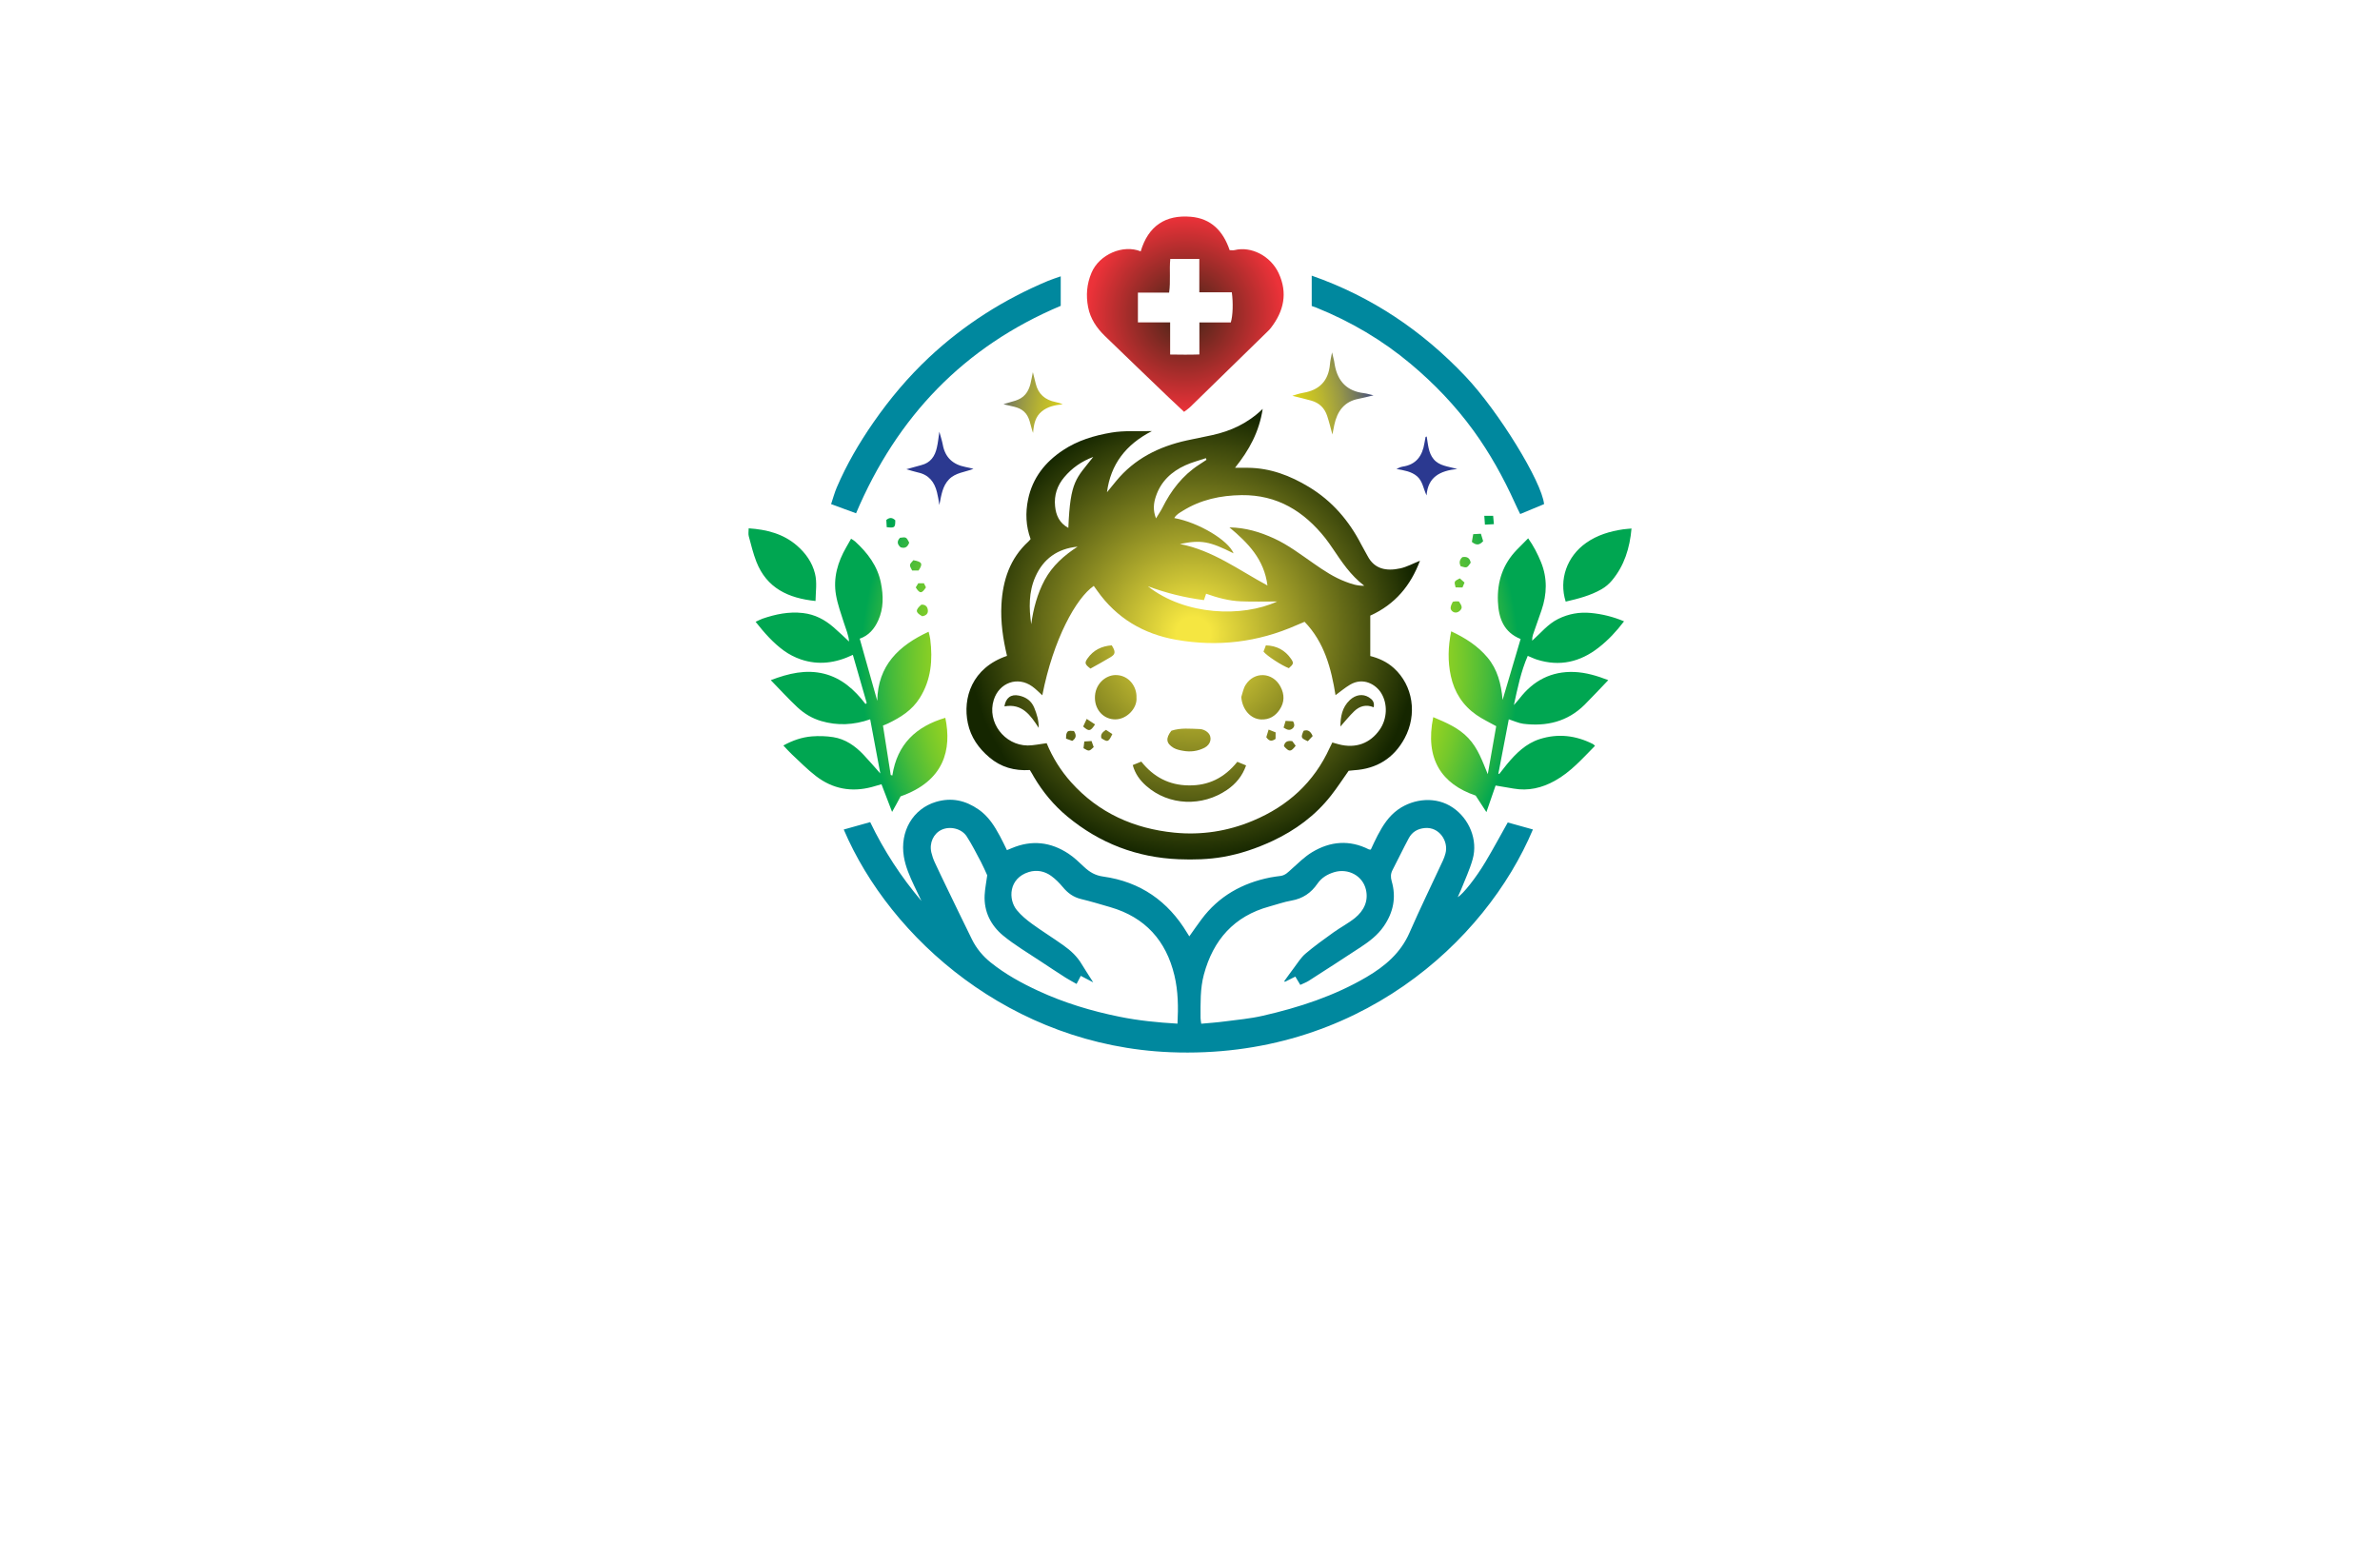 <?xml version="1.0" encoding="utf-8"?>
<!-- Generator: Adobe Illustrator 27.8.1, SVG Export Plug-In . SVG Version: 6.00 Build 0)  -->
<svg version="1.1" xmlns="http://www.w3.org/2000/svg" xmlns:xlink="http://www.w3.org/1999/xlink" x="0px" y="0px"
	 viewBox="0 0 350 230" style="enable-background:new 0 0 350 230;" xml:space="preserve">
<style type="text/css">
	.st0{fill:#FFF4C5;}
	.st1{fill:#F1FFCC;}
	.st2{fill:#FFF9CF;}
	.st3{fill:#5B0034;}
	.st4{fill:#FFFDB8;}
	.st5{fill:#FEFFCF;}
	.st6{fill:#FFFFFF;}
	.st7{fill:#FCBEF3;}
	.st8{fill:#007769;}
	.st9{fill:#990000;}
	.st10{fill:#EE388C;}
	.st11{fill:#4862AD;}
	.st12{fill:#EE4B9B;}
	.st13{fill:#FAEE35;}
	.st14{fill:#01A79D;}
	.st15{fill:#8FC640;}
	.st16{fill:#EC2227;}
	.st17{fill:#E7BD20;}
	.st18{fill:#DC8927;}
	.st19{fill:#2F99D5;}
	.st20{fill:#663366;}
	.st21{fill:#FFC907;}
	.st22{fill:#4B83C3;}
	.st23{fill:#F0535B;}
	.st24{fill:#A92990;}
	.st25{fill:#E16E25;}
	.st26{fill:#426CB4;}
	.st27{fill:#E9292B;}
	.st28{fill:#0F77B7;}
	.st29{fill:#EF4A6C;}
	.st30{fill:#65C5B3;}
	.st31{fill:#965724;}
	.st32{fill:#F1A422;}
	.st33{fill:#18479E;}
	.st34{fill:#64C5B2;}
	.st35{fill:#FAE072;}
	.st36{fill:#EF496E;}
	.st37{fill:#231F20;}
	.st38{fill-rule:evenodd;clip-rule:evenodd;fill:#5C493A;}
	.st39{fill-rule:evenodd;clip-rule:evenodd;fill:#F26767;}
	.st40{fill-rule:evenodd;clip-rule:evenodd;fill:#87C443;}
	.st41{fill-rule:evenodd;clip-rule:evenodd;fill:#EE3E96;}
	.st42{fill-rule:evenodd;clip-rule:evenodd;fill:#2195D2;}
	.st43{fill-rule:evenodd;clip-rule:evenodd;fill:#FFCD05;}
	.st44{fill-rule:evenodd;clip-rule:evenodd;fill:#83C341;}
	.st45{fill-rule:evenodd;clip-rule:evenodd;fill:#0F77B7;}
	.st46{fill-rule:evenodd;clip-rule:evenodd;fill:#ED8D36;}
	.st47{fill-rule:evenodd;clip-rule:evenodd;fill:#3CA356;}
	.st48{fill-rule:evenodd;clip-rule:evenodd;fill:#7F4A25;}
	.st49{fill-rule:evenodd;clip-rule:evenodd;fill:#A3B539;}
	.st50{fill-rule:evenodd;clip-rule:evenodd;fill:#FAAF37;}
	.st51{fill-rule:evenodd;clip-rule:evenodd;fill:#0BB4A1;}
	.st52{fill:#00A9CB;}
	.st53{fill:#79AA41;}
	.st54{fill:#CD8F2A;}
	.st55{fill:#0393B0;}
	.st56{fill:#E82F7B;}
	.st57{fill:#D7DF2A;}
	.st58{fill:#8DC443;}
	.st59{fill:#F0A422;}
	.st60{fill:#3A3A3B;}
	.st61{fill:#29AAE1;}
	.st62{fill:#E9246E;}
	.st63{fill:url(#SVGID_1_);}
	.st64{fill:#00EFFF;}
	.st65{fill-rule:evenodd;clip-rule:evenodd;fill:url(#SVGID_00000029035071196766491840000002948525036917673890_);}
	.st66{fill-rule:evenodd;clip-rule:evenodd;fill:url(#SVGID_00000148624873715398343630000010611396749518174391_);}
	.st67{fill-rule:evenodd;clip-rule:evenodd;fill:url(#SVGID_00000182492343577787095150000014737211624837294243_);}
	.st68{fill-rule:evenodd;clip-rule:evenodd;fill:url(#SVGID_00000098937770190812526600000016138090015906941336_);}
	.st69{fill-rule:evenodd;clip-rule:evenodd;fill:url(#SVGID_00000148622842196137888560000010383664233447215546_);}
	.st70{fill-rule:evenodd;clip-rule:evenodd;fill:url(#SVGID_00000145769635158366082740000000676751096403421841_);}
	.st71{fill-rule:evenodd;clip-rule:evenodd;fill:url(#SVGID_00000000925165082579394260000002622461894512412843_);}
	.st72{fill-rule:evenodd;clip-rule:evenodd;fill:url(#SVGID_00000137123431709234187880000005418546290160673444_);}
	.st73{fill-rule:evenodd;clip-rule:evenodd;fill:url(#SVGID_00000183964636808313679860000016439893090651150266_);}
	.st74{fill:url(#SVGID_00000147913183809380428520000009067469712456734355_);}
	.st75{fill:#00889E;}
	.st76{fill:url(#SVGID_00000145760324526328866360000004106586741347015823_);}
	.st77{fill:url(#SVGID_00000016066419455712295880000010341328641515063951_);}
	.st78{fill:url(#SVGID_00000007403450073765999540000008085638953090288776_);}
	.st79{fill:#009AFF;}
	.st80{fill:url(#SVGID_00000047057021062366887580000014461707997801285538_);}
	.st81{fill:url(#SVGID_00000137823894800559721790000006607529156382481302_);}
	.st82{fill:#EF1A24;}
	.st83{fill:url(#SVGID_00000143585559686377541450000015110865574185648826_);}
	.st84{fill:url(#SVGID_00000171680031945031330950000016717465855289575823_);}
	.st85{fill-rule:evenodd;clip-rule:evenodd;fill:#1B2E7A;}
	.st86{fill-rule:evenodd;clip-rule:evenodd;fill:#FFFFFF;}
	.st87{fill-rule:evenodd;clip-rule:evenodd;fill:#FF004D;}
	.st88{fill:#1B2E7A;}
	.st89{fill-rule:evenodd;clip-rule:evenodd;fill:#FFD373;}
	.st90{fill-rule:evenodd;clip-rule:evenodd;fill:#EDB337;}
	.st91{fill-rule:evenodd;clip-rule:evenodd;fill:#FFEDB0;}
	.st92{fill:url(#SVGID_00000160173237512933865580000000035522122514700948_);}
	.st93{fill:#A25F00;}
	.st94{fill:#1B5302;}
	.st95{fill:#00AEEF;}
	.st96{fill:#ED1966;}
	.st97{fill:url(#SVGID_00000107550997250999167370000010452455315548205728_);}
	.st98{fill:url(#SVGID_00000165208741202775180180000015499242120839874184_);}
	.st99{fill:#79BACC;}
	.st100{fill:#E8E3D8;}
	.st101{fill:#F2B220;}
	.st102{fill:url(#SVGID_00000114758182493452117940000015110396164189727108_);}
	.st103{fill:url(#SVGID_00000152950988598471858640000011951088146687125905_);}
	.st104{fill:url(#SVGID_00000095333047749233321720000013639012313115017867_);}
	.st105{fill:url(#SVGID_00000098208234102404351590000004938519452194395038_);}
	.st106{fill:url(#SVGID_00000040546634214761924540000002765671334015507879_);}
	.st107{fill:url(#SVGID_00000054258679718566558280000004203433916612058255_);}
	.st108{fill:url(#SVGID_00000121258110462802431220000017478250337119319199_);}
</style>
<g id="Layer_1">
</g>
<g id="Layer_2">
</g>
<g id="Layer_3">
</g>
<g id="Layer_4">
</g>
<g id="Layer_5">
</g>
<g id="Layer_6">
</g>
<g id="Layer_7">
</g>
<g id="Layer_8">
</g>
<g id="Layer_9">
</g>
<g id="Layer_10">
</g>
<g id="Layer_11">
</g>
<g id="Layer_12">
</g>
<g id="Layer_13">
</g>
<g id="Layer_14">
</g>
<g id="Layer_15">
	<g>
		<radialGradient id="SVGID_1_" cx="174.32" cy="46.202" r="14.41" gradientUnits="userSpaceOnUse">
			<stop  offset="0" style="stop-color:#3C2415"/>
			<stop  offset="1" style="stop-color:#EC3239"/>
		</radialGradient>
		<path class="st63" d="M167.75,36.97c1.11-3.74,3.64-5.41,7.37-5.09c2.97,0.25,4.76,2.09,5.71,4.91c0.24,0,0.51,0.05,0.74-0.01
			c2.43-0.6,5.28,0.86,6.46,3.38c1.37,2.93,0.77,5.61-1.15,8.08c-0.14,0.18-0.29,0.34-0.46,0.5c-3.78,3.7-7.57,7.4-11.36,11.09
			c-0.26,0.26-0.58,0.46-0.93,0.74c-0.81-0.76-1.57-1.47-2.33-2.19c-3.11-2.99-6.23-5.97-9.33-8.98c-1.2-1.17-2.12-2.52-2.45-4.21
			c-0.34-1.74-0.2-3.42,0.49-5.06C161.65,37.41,165.16,35.91,167.75,36.97z M181.15,42.99c-1.53,0-3.09,0-4.78,0
			c0-1.71,0-3.3,0-4.91c-1.5,0-2.87,0-4.27,0c-0.16,1.64,0.07,3.25-0.17,4.96c-1.58,0-3.07,0-4.59,0c0,1.51,0,2.88,0,4.37
			c1.58,0,3.1,0,4.74,0c0,1.64,0,3.15,0,4.73c1.49,0.02,2.86,0.04,4.3-0.01c0-1.63,0-3.12,0-4.71c1.61,0,3.13,0,4.62,0
			C181.31,46.43,181.36,44.52,181.15,42.99z"/>
		<path class="st75" d="M124.08,122c1.33-0.37,2.58-0.72,3.89-1.09c2.02,4.2,4.53,8.05,7.54,11.6c-0.35-0.74-0.71-1.47-1.06-2.21
			c-0.65-1.39-1.28-2.79-1.53-4.32c-0.61-3.71,1.34-7.04,4.73-8.05c2.3-0.68,4.35-0.21,6.27,1.13c1.44,1,2.33,2.42,3.13,3.91
			c0.36,0.66,0.67,1.33,1.03,2.06c0.24-0.1,0.47-0.2,0.71-0.29c2.93-1.24,5.72-0.92,8.34,0.81c0.84,0.55,1.57,1.27,2.31,1.96
			c0.81,0.76,1.64,1.25,2.82,1.41c5.42,0.76,9.51,3.6,12.32,8.28c0.1,0.16,0.2,0.32,0.32,0.51c0.6-0.85,1.18-1.68,1.78-2.49
			c2.54-3.42,6-5.35,10.12-6.17c0.51-0.1,1.03-0.16,1.55-0.23c0.68-0.1,1.1-0.57,1.58-1c0.98-0.87,1.92-1.82,3.03-2.49
			c2.67-1.61,5.49-1.85,8.34-0.41c0.06,0.03,0.14,0.02,0.29,0.03c0.32-0.68,0.64-1.39,1-2.08c0.77-1.47,1.65-2.86,3.05-3.84
			c2.28-1.59,5.54-1.95,8.02-0.25c2.41,1.64,3.71,4.75,2.91,7.58c-0.44,1.58-1.16,3.08-1.76,4.61c-0.12,0.3-0.26,0.59-0.44,0.98
			c0.81-0.48,2.68-2.84,4.08-5.19c1.13-1.89,2.17-3.83,3.28-5.8c1.21,0.34,2.45,0.68,3.7,1.03c-6.98,16.58-25.94,33.86-53.31,32.76
			C148.71,153.8,130.92,138.05,124.08,122z M160.77,144.48c-0.7-0.37-1.24-0.65-1.83-0.96c-0.21,0.4-0.39,0.75-0.62,1.19
			c-0.57-0.33-1.1-0.6-1.59-0.91c-1.23-0.79-2.46-1.59-3.67-2.4c-1.87-1.25-3.83-2.39-5.56-3.82c-1.79-1.49-2.82-3.51-2.7-5.93
			c0.05-0.96,0.25-1.92,0.38-2.92c-0.29-0.63-0.58-1.32-0.93-1.98c-0.67-1.26-1.31-2.54-2.08-3.73c-0.75-1.17-2.47-1.56-3.71-0.98
			c-1.18,0.55-1.82,1.94-1.5,3.32c0.12,0.51,0.29,1.01,0.51,1.48c0.53,1.16,1.09,2.3,1.64,3.45c1.27,2.63,2.54,5.26,3.83,7.88
			c0.66,1.33,1.6,2.46,2.75,3.38c2.14,1.72,4.54,3.04,7.03,4.19c3.79,1.75,7.76,2.95,11.85,3.78c2.82,0.58,5.67,0.86,8.59,1.03
			c0.13-2.42,0.1-4.78-0.45-7.09c-1.22-5.12-4.3-8.55-9.42-10.04c-1.44-0.42-2.87-0.85-4.32-1.2c-1.12-0.27-1.95-0.88-2.67-1.75
			c-0.5-0.6-1.06-1.17-1.69-1.63c-0.98-0.72-2.14-0.95-3.32-0.59c-2.96,0.92-3.06,4.02-1.75,5.61c0.63,0.77,1.43,1.43,2.24,2.02
			c1.51,1.1,3.11,2.08,4.63,3.17c1.04,0.74,1.98,1.6,2.65,2.73C159.57,142.63,160.13,143.46,160.77,144.48z M188.96,144.4
			c-0.03-0.03-0.07-0.07-0.1-0.1c0.48-0.65,0.94-1.32,1.43-1.96c0.54-0.71,1.02-1.51,1.69-2.08c1.31-1.12,2.72-2.12,4.12-3.13
			c1.03-0.74,2.18-1.33,3.17-2.13c1.29-1.06,2-2.47,1.6-4.17c-0.48-2.04-2.61-3.17-4.66-2.56c-0.99,0.3-1.85,0.8-2.46,1.68
			c-0.93,1.36-2.16,2.21-3.83,2.5c-1.1,0.19-2.17,0.58-3.25,0.87c-5.2,1.42-8.26,4.92-9.63,10.01c-0.56,2.08-0.49,4.24-0.49,6.38
			c0,0.25,0.06,0.5,0.1,0.85c1.18-0.11,2.29-0.18,3.4-0.33c1.89-0.25,3.8-0.41,5.65-0.84c5.34-1.22,10.53-2.91,15.29-5.71
			c2.7-1.59,4.99-3.53,6.29-6.51c1.56-3.57,3.27-7.07,4.91-10.6c0.16-0.34,0.28-0.7,0.38-1.06c0.48-1.78-0.91-3.93-3.04-3.73
			c-1.07,0.1-1.87,0.58-2.36,1.5c-0.83,1.55-1.59,3.14-2.4,4.7c-0.27,0.53-0.28,1.03-0.11,1.62c0.69,2.38,0.25,4.57-1.16,6.62
			c-0.9,1.31-2.11,2.23-3.39,3.07c-2.54,1.67-5.09,3.32-7.65,4.96c-0.39,0.25-0.84,0.4-1.24,0.6c-0.28-0.47-0.49-0.81-0.73-1.22
			C189.95,143.89,189.45,144.15,188.96,144.4z M192.9,45c0-1.47,0-2.88,0-4.46c8.85,3.09,16.26,8.12,22.59,14.79
			c4.9,5.17,11.25,15.52,11.58,18.81c-1.12,0.47-2.25,0.94-3.51,1.46c-0.26-0.53-0.54-1.08-0.79-1.65
			c-1.69-3.73-3.67-7.3-6.08-10.62c-2.66-3.66-5.76-6.9-9.23-9.81c-4.17-3.5-8.8-6.22-13.84-8.26
			C193.42,45.18,193.21,45.11,192.9,45z M125.89,75.49c-1.2-0.44-2.37-0.87-3.67-1.35c0.28-0.84,0.5-1.66,0.83-2.44
			c1.45-3.39,3.3-6.56,5.4-9.58c2.4-3.46,5.1-6.67,8.18-9.56c5.15-4.82,11-8.53,17.49-11.25c0.58-0.24,1.19-0.43,1.87-0.67
			c0,1.48,0,2.89,0,4.34C141.8,50.96,131.92,61.25,125.89,75.49z"/>
		
			<radialGradient id="SVGID_00000131336435322690243510000013873138963080628097_" cx="173.809" cy="63.042" r="29.72" gradientUnits="userSpaceOnUse">
			<stop  offset="0" style="stop-color:#FFF200"/>
			<stop  offset="0.252" style="stop-color:#FDF002"/>
			<stop  offset="0.397" style="stop-color:#F4E907"/>
			<stop  offset="0.515" style="stop-color:#E6DC11"/>
			<stop  offset="0.618" style="stop-color:#D2CB1E"/>
			<stop  offset="0.711" style="stop-color:#B9B530"/>
			<stop  offset="0.798" style="stop-color:#999945"/>
			<stop  offset="0.879" style="stop-color:#73785F"/>
			<stop  offset="0.954" style="stop-color:#49537C"/>
			<stop  offset="1" style="stop-color:#2B3990"/>
		</radialGradient>
		<path style="fill:url(#SVGID_00000131336435322690243510000013873138963080628097_);" d="M195.89,51.82
			c0.13,0.55,0.22,0.9,0.3,1.26c0.05,0.22,0.07,0.44,0.11,0.66c0.45,2.38,1.82,3.79,4.27,4.08c0.43,0.05,0.85,0.19,1.42,0.32
			c-0.81,0.19-1.5,0.38-2.19,0.51c-2.13,0.4-3.15,1.84-3.58,3.83c-0.1,0.47-0.19,0.94-0.28,1.42c-0.26-0.95-0.48-1.86-0.77-2.74
			c-0.38-1.15-1.16-1.91-2.33-2.24c-0.85-0.24-1.72-0.44-2.79-0.71c0.36-0.12,0.53-0.18,0.72-0.23c0.29-0.08,0.58-0.16,0.87-0.21
			c2.39-0.39,3.72-1.76,3.94-4.19C195.62,53.06,195.75,52.55,195.89,51.82z M138.14,63.49c0.2,0.75,0.39,1.31,0.5,1.89
			c0.34,1.9,1.49,2.94,3.34,3.3c0.37,0.07,0.73,0.16,1.18,0.27c-1.26,0.5-2.63,0.55-3.6,1.55c-0.95,0.99-1.12,2.25-1.42,3.77
			c-0.08-0.51-0.11-0.75-0.16-1c-0.06-0.29-0.12-0.59-0.19-0.88c-0.37-1.5-1.19-2.56-2.78-2.9c-0.53-0.12-1.06-0.29-1.72-0.48
			c0.84-0.23,1.51-0.43,2.18-0.6c1.38-0.34,2.03-1.31,2.31-2.61C137.94,65.11,138.01,64.4,138.14,63.49z M209.81,64.2
			c0.2,1.16,0.24,2.39,1.02,3.33c0.82,0.99,2.09,1.06,3.48,1.44c-2.57,0.27-4.32,1.19-4.52,3.89c-0.48-0.99-0.57-2.11-1.42-2.83
			c-0.84-0.7-1.88-0.85-3.01-1.06c0.2-0.09,0.32-0.16,0.46-0.21c0.14-0.05,0.28-0.11,0.43-0.13c2.02-0.29,2.93-1.59,3.23-3.48
			c0.05-0.29,0.1-0.58,0.16-0.87C209.63,64.25,209.69,64.25,209.81,64.2z M151.92,63.68c-0.44-1.23-0.46-2.37-1.34-3.16
			c-0.82-0.74-1.9-0.74-3.01-1.08c1.2-0.41,2.41-0.48,3.22-1.44c0.77-0.91,0.84-2.05,1.1-3.27c0.16,0.64,0.29,1.16,0.42,1.68
			c0.37,1.56,1.39,2.41,2.92,2.72c0.36,0.07,0.71,0.18,1.06,0.33c-1.13,0.11-2.21,0.32-3.1,1.06
			C152.28,61.27,152.03,62.31,151.92,63.68z"/>
		
			<radialGradient id="SVGID_00000075883712358444970800000005970772935495777161_" cx="175" cy="97.658" r="48.429" gradientUnits="userSpaceOnUse">
			<stop  offset="0" style="stop-color:#FFF200"/>
			<stop  offset="0.238" style="stop-color:#FDF101"/>
			<stop  offset="0.375" style="stop-color:#F4EF03"/>
			<stop  offset="0.486" style="stop-color:#E6EB08"/>
			<stop  offset="0.584" style="stop-color:#D2E50E"/>
			<stop  offset="0.672" style="stop-color:#B9DD16"/>
			<stop  offset="0.754" style="stop-color:#99D420"/>
			<stop  offset="0.831" style="stop-color:#73C82C"/>
			<stop  offset="0.903" style="stop-color:#48BB3A"/>
			<stop  offset="0.971" style="stop-color:#17AD4A"/>
			<stop  offset="1" style="stop-color:#00A651"/>
		</radialGradient>
		<path style="fill:url(#SVGID_00000075883712358444970800000005970772935495777161_);" d="M210.77,105.47
			c1.88,0.8,3.73,1.56,5.16,3.08c1.43,1.51,2.07,3.41,2.86,5.31c0.42-2.37,0.83-4.74,1.24-7.06c-1-0.56-2.02-1.03-2.93-1.67
			c-1.99-1.39-3.23-3.33-3.74-5.7c-0.47-2.15-0.41-4.31,0.05-6.58c2.08,0.97,3.91,2.14,5.35,3.86c1.44,1.73,2,3.81,2.21,6.23
			c0.93-3.13,1.78-6.02,2.65-8.96c-2.47-0.99-3.24-3.04-3.34-5.53c-0.12-2.92,0.73-5.47,2.78-7.59c0.52-0.54,1.05-1.07,1.67-1.69
			c0.8,1.13,1.4,2.3,1.9,3.53c0.94,2.33,0.87,4.68,0.07,7.03c-0.41,1.21-0.84,2.4-1.26,3.61c-0.09,0.27-0.13,0.56-0.12,0.89
			c1.26-1.12,2.31-2.46,3.84-3.21c1.51-0.74,3.09-1.03,4.79-0.87c1.69,0.16,3.29,0.56,4.88,1.23c-1.13,1.49-2.33,2.77-3.73,3.86
			c-2.72,2.13-5.74,2.83-9.08,1.77c-0.42-0.13-0.83-0.34-1.35-0.55c-1,2.29-1.5,4.75-2.04,7.24c0.28-0.32,0.57-0.64,0.83-0.97
			c2.03-2.64,4.69-4.03,8.05-3.9c1.72,0.07,3.35,0.56,5,1.2c-1.2,1.25-2.32,2.46-3.48,3.62c-2.51,2.49-5.6,3.22-9.01,2.8
			c-0.69-0.09-1.35-0.41-2.14-0.66c-0.51,2.67-1.02,5.33-1.53,7.98c0.04,0.02,0.08,0.05,0.12,0.07c0.38-0.48,0.75-0.96,1.13-1.43
			c1.33-1.6,2.78-3.05,4.83-3.71c2.71-0.86,5.32-0.54,7.83,0.73c0.09,0.05,0.16,0.14,0.3,0.26c-1.86,1.88-3.58,3.86-5.92,5.15
			c-1.9,1.05-3.89,1.52-6.05,1.14c-0.84-0.15-1.69-0.29-2.65-0.45c-0.41,1.19-0.85,2.45-1.35,3.91c-0.6-0.92-1.1-1.69-1.58-2.43
			C212.02,115.31,209.51,111.65,210.77,105.47z M131.19,119.41c-0.57-1.47-1.06-2.76-1.56-4.07c-0.51,0.15-0.97,0.29-1.43,0.41
			c-2.98,0.79-5.74,0.28-8.18-1.59c-1.28-0.98-2.41-2.14-3.59-3.24c-0.41-0.38-0.77-0.8-1.23-1.28c1.38-0.76,2.75-1.22,4.19-1.34
			c1.04-0.08,2.11-0.05,3.13,0.11c1.81,0.28,3.25,1.3,4.48,2.6c0.8,0.84,1.55,1.73,2.46,2.75c-0.52-2.77-1-5.34-1.49-7.97
			c-2.45,0.85-4.81,0.96-7.22,0.25c-1.33-0.39-2.48-1.09-3.47-2.01c-1.34-1.25-2.57-2.61-3.93-4c2.63-1,5.16-1.6,7.82-0.95
			c2.61,0.65,4.5,2.36,6.11,4.46c0.06-0.05,0.12-0.1,0.18-0.15c-0.68-2.35-1.35-4.7-2.04-7.08c-2.56,1.23-5.08,1.54-7.65,0.67
			c-0.87-0.3-1.73-0.74-2.48-1.28c-1.59-1.15-2.88-2.62-4.17-4.25c0.37-0.17,0.68-0.34,1.01-0.46c1.93-0.66,3.88-1.07,5.95-0.83
			c1.76,0.2,3.21,0.97,4.5,2.09c0.79,0.68,1.54,1.41,2.28,2.1c-0.05-0.91-0.46-1.82-0.76-2.77c-0.43-1.35-0.92-2.7-1.16-4.09
			c-0.43-2.51,0.25-4.83,1.51-7.01c0.22-0.39,0.44-0.78,0.71-1.25c0.21,0.14,0.43,0.25,0.6,0.41c1.84,1.68,3.3,3.61,3.79,6.1
			c0.37,1.86,0.41,3.73-0.4,5.51c-0.56,1.24-1.39,2.22-2.72,2.68c0.86,3.05,1.72,6.09,2.58,9.14c0.09-5.2,3.15-8.12,7.55-10.16
			c0.09,0.39,0.2,0.73,0.24,1.08c0.38,3.05,0.15,5.97-1.54,8.66c-1.13,1.81-2.82,2.86-4.67,3.75c-0.2,0.1-0.41,0.17-0.74,0.31
			c0.38,2.42,0.76,4.85,1.14,7.27c0.08,0.02,0.16,0.05,0.24,0.07c0.7-4.62,3.52-7.23,7.79-8.48c0.96,4.64-0.13,9.29-6.58,11.55
			C132.05,117.88,131.65,118.58,131.19,119.41z M119.93,88.39c-4-0.41-7.18-1.89-8.7-5.78c-0.47-1.21-0.78-2.49-1.12-3.76
			c-0.09-0.34-0.01-0.73-0.01-1.15c2.64,0.18,5.09,0.79,7.12,2.56c1.27,1.11,2.22,2.45,2.63,4.09
			C120.18,85.67,119.95,87.02,119.93,88.39z M239.93,77.73c-0.26,2.89-1.06,5.46-2.87,7.63c-0.42,0.51-0.96,0.97-1.54,1.3
			c-1.64,0.94-3.45,1.4-5.27,1.82c-1.03-3.24,0.18-6.65,3.01-8.64c1.63-1.15,3.48-1.7,5.43-1.99
			C239.05,77.8,239.42,77.78,239.93,77.73z M213.64,88.51c0.12-0.02,0.26-0.06,0.4-0.07c0.18-0.01,0.36,0.01,0.51,0.02
			c0.5,0.71,0.52,0.99,0.13,1.36c-0.33,0.32-0.78,0.35-1.09,0.09C213.23,89.61,213.24,89.27,213.64,88.51z M135.08,83.91
			c-0.32,0-0.64,0-0.94,0c-0.45-0.84-0.45-0.84,0.18-1.52C135.61,82.62,135.76,82.91,135.08,83.91z M135.62,90.63
			c-1.01-0.57-1.04-0.9-0.13-1.7c0.53-0.04,0.87,0.22,0.95,0.73C136.54,90.27,136.16,90.54,135.62,90.63z M133.71,79.8
			c-0.24,0.67-0.63,0.9-1.27,0.69c-0.49-0.43-0.58-0.89-0.08-1.4C133.27,78.97,133.27,78.97,133.71,79.8z M216.45,79.7
			c0.06-0.37,0.12-0.72,0.2-1.14c0.4-0.02,0.72-0.04,1.13-0.06c0.13,0.42,0.24,0.78,0.33,1.09C217.58,80.18,217.1,80.24,216.45,79.7
			z M215.05,81.94c0.75-0.14,1.11,0.18,1.23,0.82c-0.55,0.79-0.55,0.79-1.47,0.52C214.58,82.82,214.58,82.38,215.05,81.94z
			 M131.66,76.52c0,1.08-0.08,1.15-1.26,1.01c-0.02-0.36-0.04-0.74-0.06-1.06C130.84,76.06,131.23,76.11,131.66,76.52z
			 M218.28,75.86c0.52,0,0.84,0,1.3,0c0.04,0.39,0.07,0.76,0.11,1.23c-0.5,0.03-0.84,0.04-1.32,0.07
			C218.35,76.71,218.32,76.36,218.28,75.86z M135.04,85.78c0.3,0,0.55,0,0.83,0c0.11,0.22,0.21,0.42,0.3,0.6
			c-0.61,0.95-0.91,0.96-1.5,0.01C134.79,86.2,134.92,85.98,135.04,85.78z M214.06,86.39c-0.24-0.89-0.24-0.89,0.62-1.33
			c0.21,0.18,0.44,0.39,0.69,0.62c-0.11,0.26-0.19,0.46-0.3,0.72C214.76,86.39,214.44,86.39,214.06,86.39z"/>
		
			<radialGradient id="SVGID_00000052815167932859351450000010318592022837867703_" cx="175.476" cy="93.265" r="33.245" gradientUnits="userSpaceOnUse">
			<stop  offset="0.076" style="stop-color:#F5E641"/>
			<stop  offset="1" style="stop-color:#152600"/>
		</radialGradient>
		<path style="fill:url(#SVGID_00000052815167932859351450000010318592022837867703_);" d="M151.45,113.25
			c-2.28,0.14-4.25-0.42-5.94-1.85c-1.59-1.34-2.75-2.98-3.18-5.04c-0.78-3.69,0.59-8.14,5.76-9.9c-0.59-2.48-0.96-4.99-0.82-7.55
			c0.2-3.56,1.24-6.77,3.96-9.26c0.11-0.1,0.2-0.22,0.33-0.37c-0.7-1.9-0.78-3.86-0.37-5.84c0.66-3.16,2.51-5.49,5.14-7.23
			c2.16-1.43,4.58-2.16,7.13-2.59c1.9-0.32,3.79-0.16,5.94-0.22c-3.86,1.99-6.07,4.89-6.61,9c0.45-0.55,0.89-1.1,1.34-1.64
			c2.72-3.31,6.32-5.09,10.42-5.99c1.24-0.27,2.49-0.51,3.74-0.78c2.71-0.6,5.18-1.71,7.4-3.85c-0.52,3.39-1.98,6.05-4.07,8.66
			c0.75,0,1.33,0,1.91,0c3.28,0.03,6.21,1.15,8.98,2.83c3.41,2.07,5.87,4.95,7.68,8.46c0.29,0.57,0.63,1.11,0.92,1.67
			c1.01,1.95,2.77,2.28,4.82,1.83c0.96-0.21,1.86-0.71,2.89-1.12c-1.37,3.64-3.64,6.41-7.31,8.07c0,1.92,0,3.89,0,5.94
			c1.24,0.32,2.45,0.85,3.47,1.78c2.83,2.56,3.47,6.82,1.58,10.32c-1.58,2.93-4.1,4.49-7.43,4.7c-0.29,0.02-0.59,0.06-0.8,0.08
			c-0.9,1.27-1.69,2.5-2.59,3.64c-2.31,2.95-5.25,5.11-8.63,6.69c-2.32,1.08-4.73,1.9-7.25,2.34c-2.15,0.37-4.33,0.43-6.51,0.34
			c-6.17-0.25-11.64-2.35-16.38-6.28c-1.97-1.63-3.61-3.6-4.92-5.82C151.88,113.95,151.68,113.63,151.45,113.25z M153.92,109.3
			c0.86,2.1,2.07,4.04,3.6,5.75c4.05,4.52,9.25,6.82,15.19,7.41c3.96,0.39,7.84-0.2,11.55-1.76c5.13-2.15,8.97-5.63,11.29-10.73
			c0.12-0.26,0.25-0.51,0.38-0.77c0.35,0.1,0.63,0.18,0.92,0.26c2.55,0.68,4.66-0.17,6.03-2.12c1.13-1.6,1.22-3.83,0.23-5.42
			c-0.77-1.25-2.65-2.38-4.59-1.21c-0.74,0.44-1.41,1.01-2.12,1.53c-0.63-3.92-1.63-7.77-4.55-10.79c-0.43,0.18-0.82,0.33-1.19,0.5
			c-5.68,2.51-11.59,3.22-17.7,2.14c-4.82-0.85-8.76-3.18-11.61-7.22c-0.17-0.23-0.34-0.47-0.5-0.7c-2.59,1.78-5.95,7.82-7.57,16.09
			c-0.49-0.44-0.95-0.93-1.49-1.31c-2.15-1.54-4.86-0.54-5.65,1.99c-1.02,3.27,1.56,6.66,4.98,6.7
			C152,109.64,152.88,109.43,153.92,109.3z M180.8,77.56c2.42,0.05,4.5,0.69,6.52,1.61c2.13,0.97,3.97,2.39,5.88,3.71
			c1.48,1.03,2.97,2.03,4.67,2.67c0.81,0.3,1.62,0.62,2.76,0.6c-2.06-1.58-3.32-3.53-4.62-5.45c-0.36-0.53-0.72-1.05-1.11-1.55
			c-3.15-3.96-7.07-6.39-12.31-6.33c-3.1,0.04-6.01,0.66-8.67,2.32c-0.45,0.28-0.93,0.53-1.23,1.05c3.59,0.66,7.93,3.26,8.72,5.19
			c-3.54-1.78-4.81-2.01-7.89-1.37c4.82,0.93,8.62,3.81,12.87,6.1C185.91,82.27,183.56,79.87,180.8,77.56z M168.8,86.22
			c5.51,4.34,13.92,4.59,19.02,2.24c-1.82,0-3.58,0.05-5.34-0.02c-1.76-0.07-3.45-0.53-5.11-1.12c-0.11,0.32-0.2,0.59-0.32,0.94
			C174.19,87.89,171.46,87.21,168.8,86.22z M160.77,67.2c-1.76,0.67-3.13,1.64-4.26,2.98c-1.05,1.25-1.51,2.67-1.35,4.27
			c0.13,1.34,0.64,2.48,1.95,3.19C157.39,70.65,158.26,70.41,160.77,67.2z M177.42,67.63c-0.03-0.08-0.05-0.17-0.08-0.25
			c-1.01,0.35-2.06,0.61-3.02,1.05c-2.05,0.93-3.61,2.38-4.34,4.58c-0.33,0.99-0.46,1.99,0.02,3.23c0.38-0.63,0.7-1.08,0.94-1.56
			c1.27-2.55,2.96-4.75,5.37-6.32C176.68,68.12,177.05,67.88,177.42,67.63z M158.47,80.4c-2.93,0.28-5.04,1.77-6.21,4.43
			c-0.99,2.23-0.95,4.6-0.61,6.97c0.31-2.27,0.89-4.46,1.98-6.5C154.77,83.2,156.48,81.69,158.47,80.4z M181.96,112.04
			c0.42,0.17,0.82,0.34,1.29,0.53c-0.56,1.59-1.54,2.74-2.82,3.61c-3.59,2.46-8.53,2.37-11.89-0.62c-0.9-0.8-1.61-1.75-1.96-3.04
			c0.44-0.18,0.81-0.33,1.26-0.51c1.79,2.26,4.1,3.48,6.98,3.5C177.71,115.55,180.04,114.42,181.96,112.04z M167.13,102.59
			c0.14,1.55-1.41,3.2-3.1,3.21c-1.68,0.01-2.98-1.33-3.01-3.12c-0.04-2.04,1.53-3.38,3.03-3.4
			C166,99.27,167.2,100.98,167.13,102.59z M182.54,102.51c0.2-0.59,0.3-1.25,0.63-1.77c1.27-2.04,3.99-1.9,5.13,0.23
			c0.62,1.16,0.61,2.31-0.12,3.4c-0.64,0.96-1.55,1.5-2.75,1.44C183.88,105.73,182.68,104.32,182.54,102.51z M172.26,107.47
			c1.4-0.46,2.79-0.29,4.17-0.25c0.41,0.01,0.9,0.22,1.19,0.51c0.7,0.67,0.46,1.75-0.48,2.24c-0.99,0.51-2.07,0.65-3.16,0.45
			c-0.47-0.08-0.97-0.19-1.38-0.42C171.48,109.33,171.39,108.59,172.26,107.47z M202.01,104.02c-1.13-0.47-2.08-0.16-2.85,0.57
			c-0.74,0.71-1.38,1.52-2.04,2.26c0.01-1.4,0.22-2.81,1.39-3.9c0.85-0.79,1.89-0.94,2.77-0.41
			C201.77,102.85,202.18,103.22,202.01,104.02z M147.71,103.89c0.19-1.24,0.96-1.84,2.13-1.59c1.05,0.22,1.84,0.77,2.26,1.8
			c0.38,0.93,0.67,1.88,0.65,2.95C151.54,105.17,150.31,103.42,147.71,103.89z M160.36,98.33c-0.82-0.63-0.89-0.83-0.43-1.49
			c0.87-1.25,2.11-1.82,3.56-1.93c0.59,0.94,0.56,1.3-0.17,1.74C162.37,97.23,161.38,97.76,160.36,98.33z M185.81,95.83
			c0.1-0.26,0.21-0.56,0.35-0.92c1.6,0.06,2.83,0.72,3.7,1.99c0.43,0.62,0.36,0.77-0.32,1.37
			C188.54,97.91,186.27,96.44,185.81,95.83z M191.7,107.48c0.64-0.22,1.03,0.07,1.34,0.77c-0.23,0.25-0.49,0.52-0.71,0.76
			C191.3,108.55,191.28,108.49,191.7,107.48z M163.58,107.96c-0.56,1.18-0.68,1.22-1.61,0.61c-0.16-0.55,0.14-0.88,0.67-1.23
			C162.93,107.52,163.24,107.73,163.58,107.96z M187.58,108.67c-0.62,0.44-0.98,0.29-1.36-0.25c0.09-0.29,0.2-0.65,0.34-1.12
			c0.42,0.17,0.71,0.28,1.03,0.41C187.58,108.07,187.58,108.38,187.58,108.67z M159.29,106.85c0.14-0.3,0.29-0.63,0.52-1.12
			c0.5,0.33,0.87,0.57,1.23,0.81C160.35,107.57,160.15,107.61,159.29,106.85z M160.84,109.88c-0.68,0.64-0.68,0.64-1.5,0.16
			c0.03-0.28,0.07-0.6,0.12-0.99c0.37-0.02,0.68-0.05,1.06-0.07C160.64,109.32,160.74,109.62,160.84,109.88z M157.93,107.51
			c0.37,0.57,0.38,1.03-0.24,1.45c-0.27-0.1-0.57-0.2-0.92-0.33c0.03-0.29-0.01-0.56,0.09-0.78
			C157.01,107.47,157.16,107.45,157.93,107.51z M188.81,109.74c0.11-0.63,0.5-0.85,1.23-0.74c0.14,0.19,0.33,0.45,0.5,0.68
			C189.82,110.61,189.59,110.61,188.81,109.74z M190.15,106.08c0.27,0.48,0.24,0.81-0.1,1.08c-0.43,0.34-0.81,0.15-1.29-0.15
			c0.09-0.3,0.18-0.6,0.3-0.99C189.46,106.04,189.83,106.06,190.15,106.08z"/>
	</g>
</g>
</svg>
